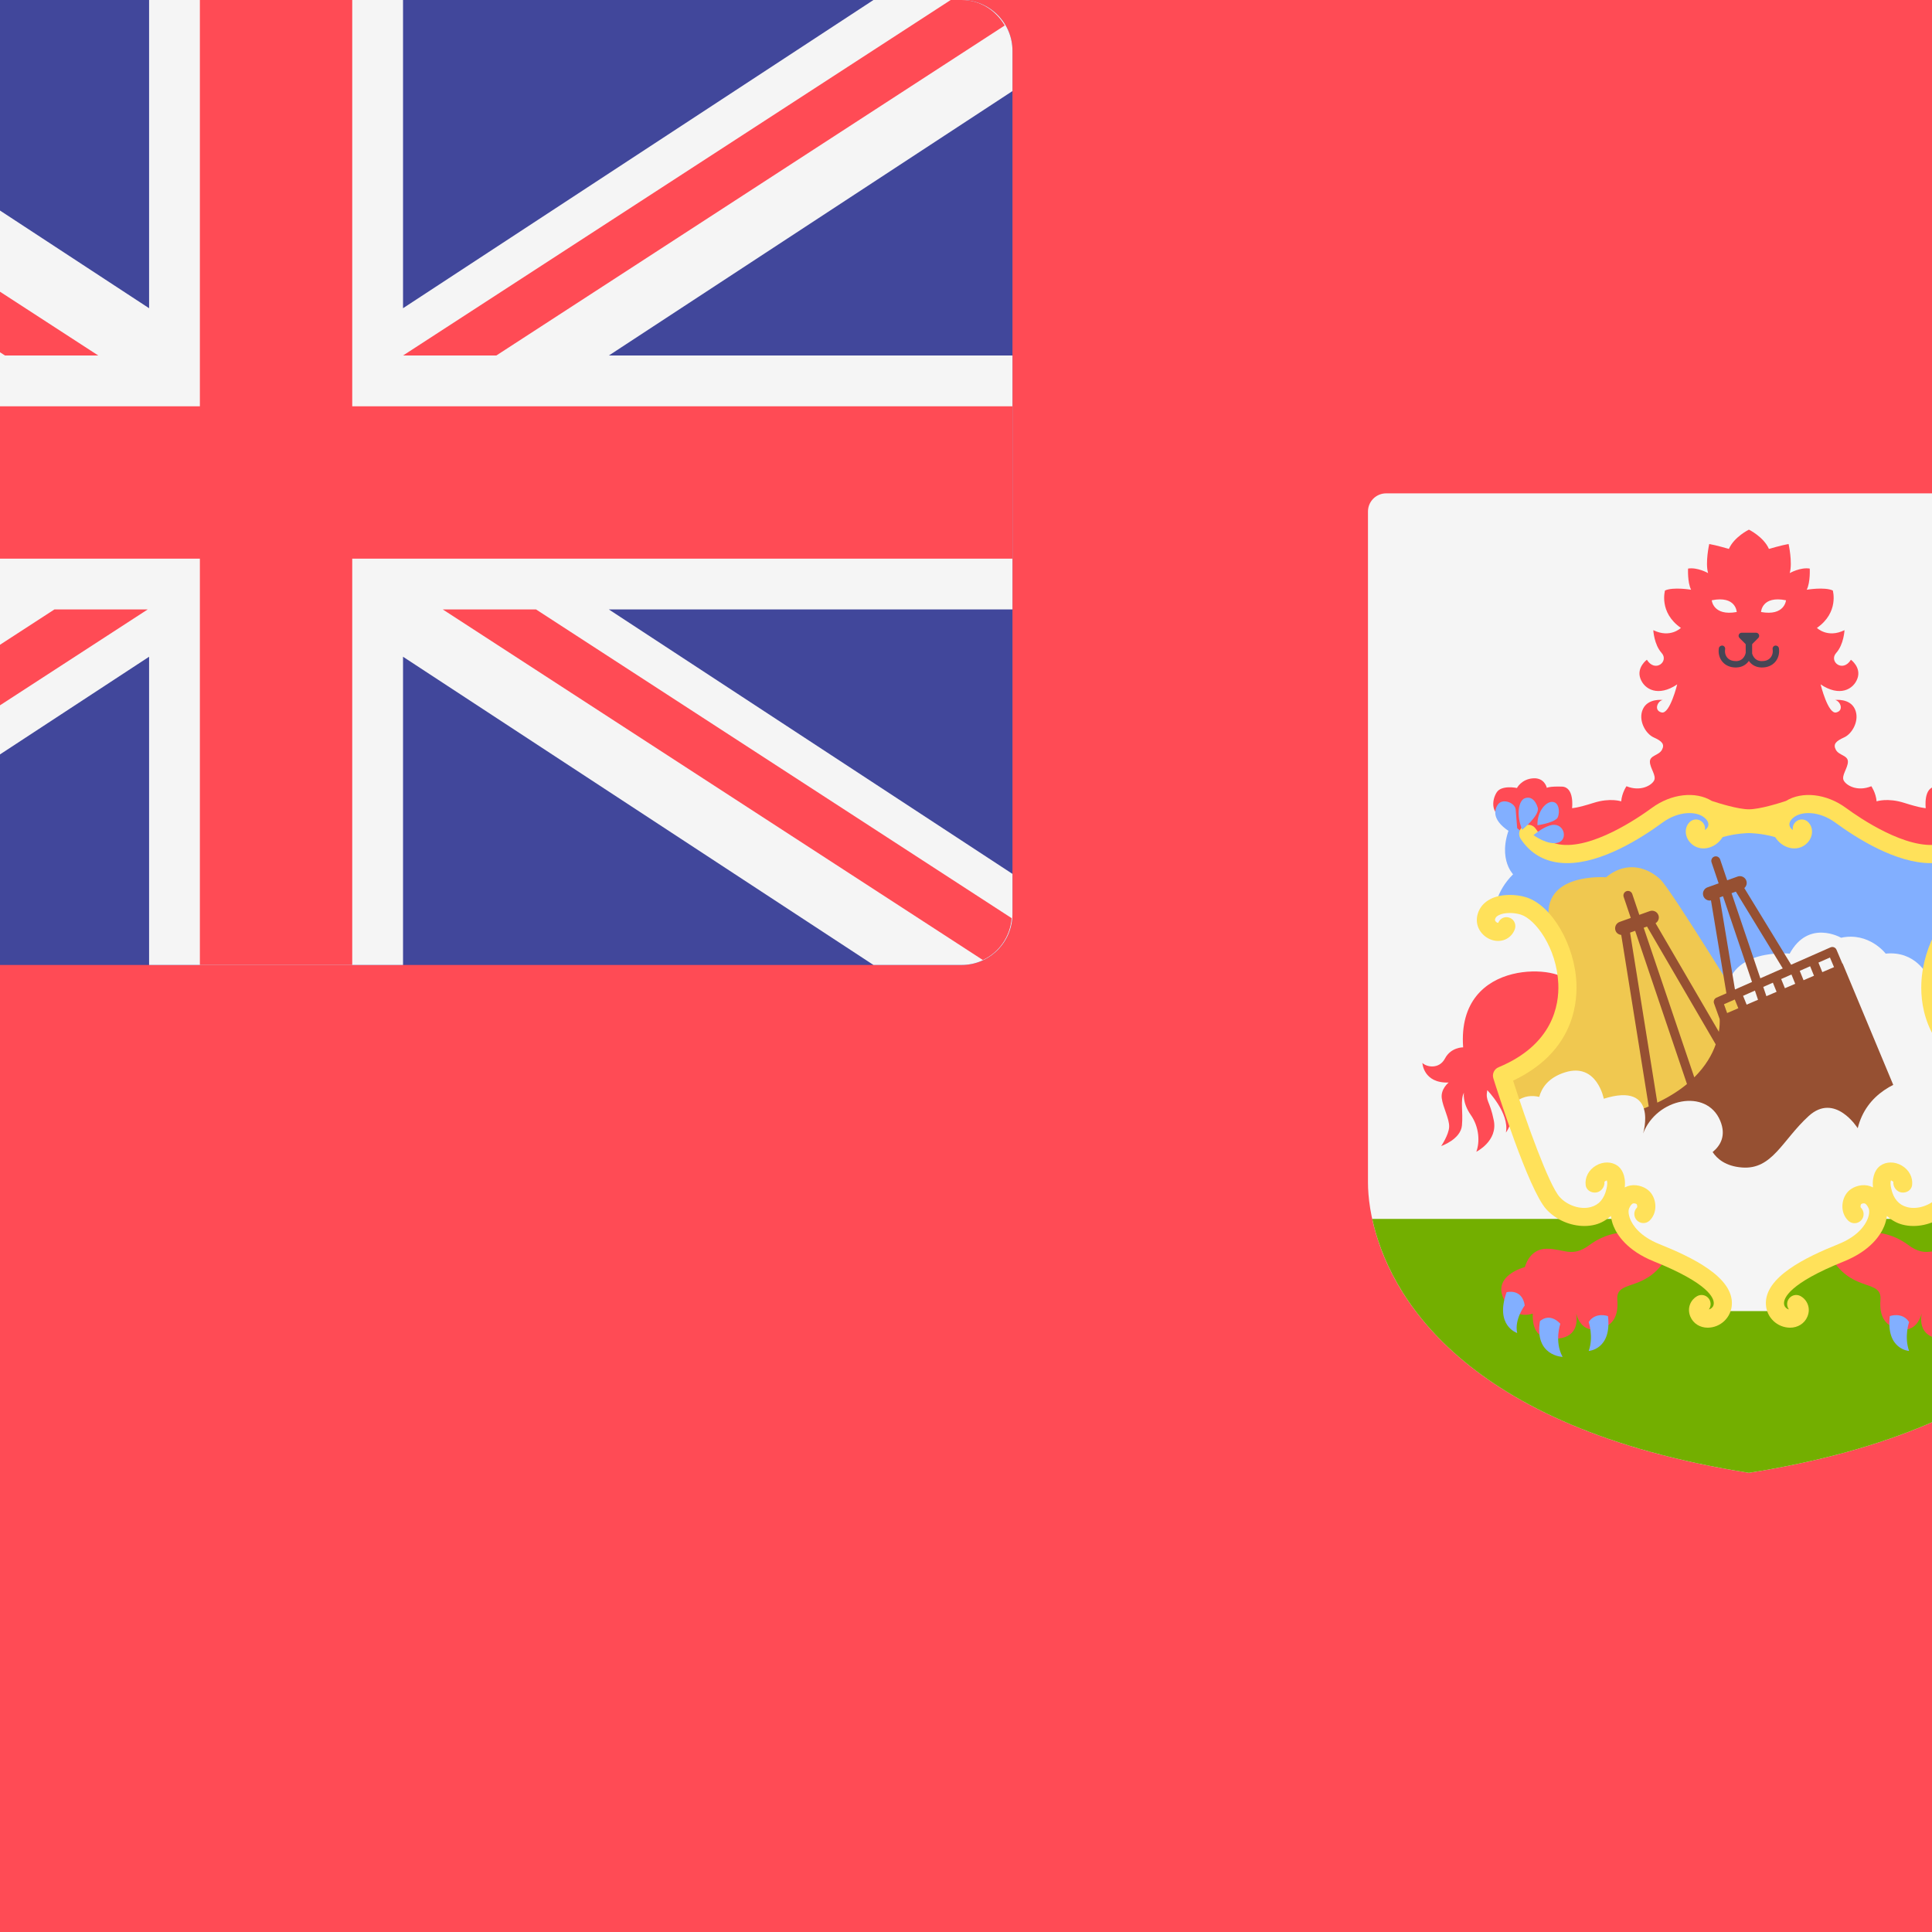 <svg width="512" height="512" viewBox="0 0 512 512" fill="none" xmlns="http://www.w3.org/2000/svg">
<rect x="0" y="0" width="512" height="512" fill="#333333" stroke="none"/>
<g clip-path="url(#clip0_9_743)">
<rect width="512" height="512" fill="#FF4B55"/>
<path d="M645.172 511.448H-108.54C-112.11 511.448 -115.533 510.029 -118.057 507.505C-120.581 504.981 -122 501.558 -122 497.988V13.46C-122 9.89 -120.581 6.467 -118.057 3.943C-115.533 1.419 -112.11 0 -108.54 0H645.174C648.743 0 652.167 1.419 654.691 3.943C657.215 6.467 658.633 9.89 658.633 13.46V497.988C658.633 501.558 657.214 504.981 654.69 507.505C652.165 510.029 648.742 511.448 645.172 511.448Z" fill="#FF4B55"/>
<path d="M254.856 255.724H-108.54C-112.11 255.724 -115.533 254.305 -118.057 251.781C-120.581 249.257 -122 245.834 -122 242.264V13.46C-122 9.89 -120.581 6.467 -118.057 3.943C-115.533 1.419 -112.11 0 -108.54 0H254.856C258.426 0 261.849 1.419 264.373 3.943C266.897 6.467 268.315 9.89 268.316 13.46V242.266C268.316 244.033 267.968 245.783 267.291 247.416C266.615 249.049 265.623 250.533 264.374 251.783C263.124 253.032 261.64 254.024 260.007 254.7C258.374 255.376 256.624 255.724 254.856 255.724Z" fill="#41479B"/>
<path d="M254.856 0H231.478L106.806 81.681V0H39.51V81.681L-85.162 0H-108.54C-112.11 0 -115.533 1.419 -118.057 3.943C-120.581 6.467 -122 9.89 -122 13.46V24.136L-15.037 94.214H-122V161.51H-15.037L-122 231.59V242.264C-122 245.834 -120.581 249.257 -118.057 251.781C-115.533 254.305 -112.11 255.724 -108.54 255.724H-85.162L39.51 174.043V255.724H106.806V174.043L231.477 255.724H254.855C258.424 255.724 261.848 254.305 264.372 251.781C266.896 249.257 268.314 245.834 268.314 242.264V231.588L161.353 161.51H268.314V94.214H161.351L268.314 24.136V13.46C268.315 11.692 267.967 9.942 267.29 8.309C266.614 6.676 265.623 5.192 264.373 3.942C263.123 2.692 261.64 1.701 260.007 1.025C258.374 0.348 256.624 -1.13423e-08 254.856 0Z" fill="#F5F5F5"/>
<path d="M268.314 107.674H93.346V0H52.968V107.674H-122V148.05H52.968V255.724H93.346V148.05H268.314V107.674Z" fill="#FF4B55"/>
<path d="M26.05 94.214L-115.586 2.275C-119.355 4.661 -122 8.668 -122 13.46V14.158L1.329 94.214H26.05ZM131.527 94.214L266.268 6.75C263.926 2.787 259.795 0 254.856 0H251.946L106.806 94.214H131.527ZM14.418 161.51L-120.065 248.807C-117.746 252.865 -113.55 255.724 -108.54 255.724H-106.002L39.139 161.51H14.418ZM268.101 243.324L142.062 161.511H117.343L260.468 254.416C264.757 252.426 267.697 248.256 268.101 243.324Z" fill="#FF4B55"/>
<path d="M367.336 130.745C366.061 130.745 364.838 131.252 363.936 132.153C363.035 133.055 362.528 134.277 362.528 135.552V313.405C362.528 327.826 372.141 375.894 463.472 390.314C554.803 375.894 564.416 327.826 564.416 313.405V135.554C564.416 134.923 564.292 134.298 564.05 133.714C563.809 133.131 563.455 132.601 563.008 132.155C562.562 131.708 562.032 131.354 561.449 131.113C560.865 130.871 560.24 130.747 559.609 130.747L367.336 130.745Z" fill="#F5F5F5"/>
<path d="M463.472 390.316C539.712 378.279 558.995 342.807 563.291 323.02H363.655C367.95 342.806 387.233 378.279 463.472 390.316Z" fill="#73AF00"/>
<path d="M525.96 231.691C525.96 231.691 530.768 226.883 525.96 217.27L463.472 214.474L400.983 217.27C396.176 226.883 400.983 231.691 400.983 231.691C396.176 236.498 396.176 241.304 396.176 241.304H405.789L416.204 258.528L463.47 284.565L510.738 258.528L521.153 241.304H530.766C530.768 241.304 530.768 236.498 525.96 231.691Z" fill="#82AFFF"/>
<path d="M510.741 258.528C510.741 258.528 507.736 251.919 499.725 252.72C499.725 252.72 495.319 246.913 487.907 248.514C487.907 248.514 479.295 243.507 474.289 252.72C474.289 252.72 458.365 251.101 457.515 263.227C457.515 263.227 482.3 300.588 482.902 300.989C483.503 301.39 512.545 301.188 512.545 301.188L525.965 286.382L512.744 267.341L510.741 258.528Z" fill="#F5F5F5"/>
<path d="M464.075 270.346C464.075 270.346 443.049 235.998 440.04 233.092C437.135 230.288 431.427 227.685 425.618 232.491C425.618 232.491 408.194 231.09 410.595 244.309L415.602 264.338C415.602 264.338 411.196 278.158 409.193 279.561C407.191 280.962 399.779 284.767 399.779 284.767L403.986 301.391L460.065 298.587L464.075 270.346Z" fill="#F0C850"/>
<path d="M488.308 255.323L488.242 255.352L486.692 251.691C486.63 251.544 486.54 251.411 486.426 251.3C486.312 251.188 486.177 251.1 486.029 251.042C485.881 250.983 485.723 250.954 485.563 250.958C485.404 250.961 485.247 250.997 485.101 251.062L474.67 255.662L462.262 235.35C462.812 234.877 463.052 234.104 462.792 233.385C462.631 232.934 462.298 232.566 461.866 232.361C461.434 232.156 460.938 232.131 460.487 232.291L457.721 233.281L455.851 227.752C455.747 227.452 455.529 227.204 455.244 227.062C454.959 226.921 454.63 226.898 454.327 226.998C454.025 227.1 453.776 227.319 453.635 227.605C453.494 227.891 453.472 228.222 453.574 228.524L455.459 234.095L452.502 235.153C452.101 235.295 451.763 235.575 451.548 235.943C451.333 236.31 451.255 236.742 451.328 237.162C451.401 237.581 451.62 237.962 451.946 238.235C452.272 238.509 452.685 238.658 453.111 238.657C453.214 238.657 453.321 238.622 453.426 238.604L457.516 263.232L454.878 264.393C454.6 264.516 454.379 264.738 454.259 265.017C454.139 265.296 454.129 265.609 454.231 265.895L455.727 270.061C455.764 270.762 455.761 271.945 455.521 273.442L438.741 244.658C439.445 244.217 439.797 243.36 439.506 242.549C439.427 242.326 439.305 242.12 439.146 241.944C438.987 241.768 438.795 241.625 438.581 241.523C438.366 241.422 438.134 241.364 437.897 241.352C437.661 241.341 437.424 241.376 437.201 241.456L434.435 242.446L432.564 236.917C432.514 236.768 432.434 236.63 432.33 236.511C432.226 236.392 432.1 236.295 431.958 236.225C431.817 236.156 431.663 236.114 431.505 236.104C431.348 236.093 431.19 236.114 431.04 236.165C430.891 236.215 430.753 236.295 430.634 236.399C430.515 236.503 430.418 236.629 430.349 236.771C430.279 236.912 430.237 237.066 430.227 237.224C430.217 237.381 430.237 237.539 430.288 237.689L432.172 243.26L429.216 244.318C428.766 244.48 428.399 244.813 428.195 245.245C427.991 245.678 427.966 246.173 428.127 246.623C428.368 247.296 428.98 247.692 429.645 247.764L436.928 293.22C435.987 293.615 435.065 294.016 434.029 294.385C434.029 294.385 430.625 310.609 433.229 311.41C435.833 312.21 462.67 320.422 462.67 320.422C462.67 320.422 499.723 302.797 500.525 302.397C501.325 301.996 502.929 290.38 502.929 290.38L488.308 255.323ZM486.034 256.299L482.932 257.631L481.904 255.096L484.952 253.751L486.034 256.299ZM467.281 261.545L469.832 260.422L470.812 262.838L468.112 263.998L467.281 261.545ZM465.895 264.948L462.879 266.244L461.931 263.905L465.075 262.52L465.895 264.948ZM473.018 261.89L472.029 259.452L474.755 258.25L475.754 260.717L473.018 261.89ZM476.952 257.282L479.706 256.067L480.726 258.581L477.96 259.769L476.952 257.282ZM460.022 236.291L472.451 256.639L466.51 259.258L458.879 236.699L460.022 236.291ZM455.732 237.827L456.613 237.512L464.3 260.236L459.783 262.227L455.732 237.827ZM459.732 264.875L460.673 267.194L457.708 268.467L456.872 266.138L459.732 264.875ZM436.48 245.545L454.681 276.769C453.765 279.417 452.036 282.491 449.005 285.509L435.592 245.861L436.48 245.545ZM431.986 247.155L433.331 246.674L447.067 287.279C444.984 289.006 442.394 290.676 439.206 292.205L431.986 247.155Z" fill="#965032"/>
<path d="M530.318 209.985C529.042 207.958 524.945 208.827 524.945 208.827C524.945 208.827 523.776 206.488 520.685 206.262C517.595 206.037 517.027 208.789 517.027 208.789C517.027 208.789 516.448 208.359 513.043 208.459C509.639 208.56 510.34 214.168 510.34 214.168C510.34 214.168 509.038 214.168 504.632 212.766C500.226 211.364 497.323 212.365 497.323 212.365C497.123 210.062 495.921 208.36 495.921 208.36C492.216 209.862 489.312 208.16 488.612 206.858C487.911 205.556 489.714 203.554 489.714 201.851C489.714 200.148 487.36 200.224 486.534 198.723C485.708 197.221 486.534 196.394 488.713 195.419C490.892 194.443 492.919 190.837 491.565 187.908C490.212 184.979 486.308 185.504 486.308 185.504C487.661 185.729 488.786 188.283 486.61 188.808C484.433 189.332 482.48 181.372 482.48 181.372C487.511 184.752 491.193 182.724 492.244 179.794C493.296 176.863 490.516 174.837 490.516 174.837C488.338 178.367 484.582 175.288 486.612 173.035C488.64 170.782 488.813 167.002 488.813 167.002C484.306 169.207 481.504 166.401 481.504 166.401C487.412 162.297 485.711 156.486 485.711 156.486C483.509 155.484 478.801 156.286 478.801 156.286C479.803 154.283 479.601 150.677 479.601 150.677C477.098 150.276 474.294 151.879 474.294 151.879C475.094 149.076 473.992 144.168 473.992 144.168C472.19 144.47 468.785 145.47 468.785 145.47C467.384 142.266 463.478 140.363 463.478 140.363C463.478 140.363 459.573 142.266 458.171 145.47C458.171 145.47 454.766 144.469 452.964 144.168C452.964 144.168 451.861 149.076 452.662 151.879C452.662 151.879 449.858 150.278 447.355 150.677C447.355 150.677 447.155 154.283 448.155 156.286C448.155 156.286 443.448 155.486 441.245 156.486C441.245 156.486 439.542 162.294 445.452 166.401C445.452 166.401 442.648 169.205 438.142 167.002C438.142 167.002 438.318 170.782 440.344 173.035C442.372 175.288 438.617 178.368 436.439 174.837C436.439 174.837 433.66 176.865 434.712 179.794C435.764 182.723 439.445 184.751 444.476 181.372C444.476 181.372 442.523 189.334 440.346 188.808C438.168 188.283 439.294 185.729 440.647 185.504C440.647 185.504 436.743 184.978 435.39 187.908C434.038 190.837 436.067 194.443 438.243 195.419C440.422 196.394 441.248 197.221 440.422 198.723C439.596 200.224 437.241 200.15 437.241 201.851C437.241 203.554 439.044 205.556 438.344 206.858C437.642 208.16 434.738 209.863 431.034 208.36C431.034 208.36 429.833 210.063 429.633 212.365C429.633 212.365 426.729 211.364 422.324 212.766C417.918 214.168 416.616 214.168 416.616 214.168C416.616 214.168 417.317 208.56 413.912 208.459C410.508 208.359 409.928 208.789 409.928 208.789C409.928 208.789 409.363 206.037 406.271 206.262C403.18 206.489 402.011 208.827 402.011 208.827C402.011 208.827 397.914 207.959 396.638 209.985C395.362 212.013 395.211 215.093 397.614 216.371C400.018 217.648 406.4 222.98 406.4 222.98L415.413 226.885L446.958 212.914L463.481 217.27L480.004 212.914L511.549 226.885L520.562 222.98C520.562 222.98 526.947 217.647 529.348 216.371C531.745 215.092 531.596 212.012 530.318 209.985Z" fill="#FF4B55"/>
<path d="M453.633 159.08C453.633 159.08 453.973 163.321 460.25 162.19C460.25 162.19 460.081 157.779 453.633 159.08Z" fill="#F5F5F5"/>
<path d="M430.408 326.626C430.408 326.626 425.901 326.476 421.246 329.93C416.59 333.385 414.536 330.931 409.88 330.931C405.223 330.931 404.121 335.789 404.121 335.789C404.121 335.789 395.108 338.043 398.714 344.652C400.994 348.833 404.167 348.744 406.197 348.116C406.095 350.925 406.734 354.01 409.98 354.567C416.14 355.619 418.843 352.313 417.491 347.206C417.491 347.206 418.241 352.463 422.298 352.313C426.354 352.164 429.058 349.909 428.607 344.503C428.156 339.096 435.367 342.4 440.923 334.438L430.408 326.626Z" fill="#FF4B55"/>
<path d="M404.07 345.953C404.07 345.953 401.267 349.658 402.069 353.262C402.069 353.262 396.061 351.359 399.265 342.446C399.263 342.447 403.371 341.347 404.07 345.953ZM413.508 350.81C413.508 350.81 411.855 355.467 414.109 359.597C414.109 359.597 406.598 359.371 408.102 350.133C408.102 350.133 410.505 347.656 413.508 350.81ZM421.02 350.359C421.02 350.359 422.373 354.264 421.02 358.02C421.02 358.02 427.18 357.645 426.128 348.782C426.126 348.782 422.822 347.581 421.02 350.359Z" fill="#82AFFF"/>
<path d="M415.538 260.531C414.969 255.899 385.946 253.17 387.748 277.556C387.748 277.556 384.528 277.496 382.945 280.494C381.363 283.491 377.969 282.756 376.95 281.681C376.95 281.681 377.176 287.111 383.906 286.884C383.906 286.884 381.776 288.561 382.078 291.012C382.38 293.464 384.15 296.555 384.038 298.666C383.927 300.778 381.927 303.719 381.927 303.719C381.927 303.719 387.092 301.947 387.431 298.253C387.771 294.559 386.941 291.467 387.958 289.582C387.958 289.582 387.469 292.183 389.768 295.465C392.067 298.746 392.18 302.74 391.238 305.229C391.238 305.229 396.968 302.4 395.874 296.934C394.781 291.468 393.612 291.958 394.139 288.904C394.139 288.904 400.096 294.974 399.079 300.139C399.079 300.139 400.984 297.858 400.814 293.562C400.645 289.264 397.661 286.373 397.661 286.373C397.661 286.373 417.49 276.455 415.538 260.531ZM496.538 326.626C496.538 326.626 501.045 326.476 505.7 329.93C510.356 333.385 512.41 330.931 517.066 330.931C521.722 330.931 522.825 335.789 522.825 335.789C522.825 335.789 531.837 338.042 528.231 344.652C525.952 348.833 522.779 348.744 520.748 348.116C520.85 350.924 520.211 354.01 516.965 354.567C510.806 355.619 508.102 352.313 509.455 347.206C509.455 347.206 508.705 352.463 504.648 352.313C500.592 352.164 497.887 349.909 498.338 344.503C498.79 339.096 491.578 342.4 486.022 334.438L496.538 326.626Z" fill="#FF4B55"/>
<path d="M522.876 345.953C522.876 345.953 525.68 349.658 524.878 353.262C524.878 353.262 530.885 351.359 527.682 342.446C527.682 342.447 523.576 341.347 522.876 345.953ZM513.435 350.81C513.435 350.81 515.088 355.467 512.835 359.597C512.835 359.597 520.345 359.371 518.842 350.133C518.845 350.133 516.44 347.656 513.435 350.81ZM505.926 350.359C505.926 350.359 504.574 354.264 505.926 358.02C505.926 358.02 499.767 357.645 500.819 348.782C500.817 348.782 504.124 347.581 505.926 350.359Z" fill="#82AFFF"/>
<path d="M511.409 260.531C511.977 255.899 541.001 253.17 539.199 277.556C539.199 277.556 542.419 277.496 544.002 280.494C545.584 283.491 548.978 282.756 549.997 281.681C549.997 281.681 549.771 287.111 543.041 286.884C543.041 286.884 545.171 288.561 544.869 291.012C544.567 293.464 542.794 296.555 542.909 298.666C543.021 300.778 545.02 303.719 545.02 303.719C545.02 303.719 539.855 301.947 539.516 298.253C539.176 294.559 540.006 291.467 538.989 289.582C538.989 289.582 539.478 292.183 537.179 295.465C534.88 298.746 534.767 302.74 535.709 305.229C535.709 305.229 529.979 302.4 531.072 296.934C532.166 291.468 533.335 291.958 532.808 288.904C532.808 288.904 526.851 294.974 527.868 300.139C527.868 300.139 525.963 297.858 526.133 293.562C526.302 289.264 529.286 286.373 529.286 286.373C529.286 286.373 509.456 276.455 511.409 260.531Z" fill="#FF4B55"/>
<path d="M523.282 218.969C523.019 218.793 522.724 218.671 522.413 218.61C522.103 218.549 521.784 218.551 521.474 218.614C521.164 218.677 520.87 218.802 520.608 218.979C520.347 219.157 520.123 219.385 519.951 219.65C518.43 221.945 516.427 223.288 513.831 223.753C505.23 225.246 492.831 216.778 489.23 214.129C484.011 210.293 477.565 209.627 473.285 212.263C471.577 212.829 466.357 214.474 463.475 214.474C460.594 214.474 455.373 212.827 453.665 212.263C449.386 209.627 442.938 210.293 437.72 214.129C434.121 216.778 421.721 225.244 413.12 223.753C410.522 223.288 408.52 221.946 407 219.65C406.826 219.386 406.603 219.159 406.341 218.981C406.08 218.804 405.786 218.68 405.476 218.616C405.166 218.553 404.847 218.552 404.537 218.612C404.227 218.673 403.932 218.794 403.668 218.969C403.137 219.32 402.767 219.868 402.64 220.493C402.513 221.117 402.639 221.766 402.99 222.297C405.243 225.706 408.367 227.784 412.277 228.483C413.265 228.661 414.274 228.74 415.302 228.74C424.474 228.74 434.852 222.197 440.562 218.005C444.809 214.887 449.569 214.893 451.712 216.7C452.254 217.159 452.87 217.883 452.722 218.732C452.642 219.197 452.336 219.615 451.827 219.967C451.911 219.465 451.833 218.949 451.605 218.494C451.377 218.039 451.01 217.668 450.557 217.435C450.104 217.202 449.589 217.119 449.086 217.198C448.583 217.277 448.119 217.514 447.759 217.874C446.536 219.091 446.403 221.065 447.433 222.672C448.468 224.282 450.698 225.459 453.348 224.479C454.695 223.977 455.771 223.018 456.517 221.844C460.17 220.782 463.477 220.774 463.477 220.774C463.477 220.774 466.784 220.78 470.437 221.844C471.182 223.018 472.259 223.977 473.605 224.479C476.255 225.459 478.484 224.282 479.521 222.672C480.55 221.067 480.417 219.091 479.195 217.874C478.835 217.514 478.37 217.277 477.867 217.198C477.364 217.119 476.849 217.202 476.396 217.435C475.944 217.668 475.577 218.039 475.348 218.494C475.12 218.949 475.043 219.465 475.127 219.967C474.617 219.615 474.313 219.197 474.232 218.732C474.084 217.883 474.7 217.159 475.241 216.7C477.385 214.893 482.143 214.889 486.391 218.005C492.101 222.198 502.479 228.74 511.652 228.74C512.679 228.74 513.689 228.661 514.677 228.483C518.586 227.783 521.71 225.703 523.963 222.297C524.314 221.765 524.439 221.116 524.311 220.492C524.183 219.868 523.813 219.32 523.282 218.969Z" fill="#FFE15A"/>
<path d="M402.227 221.623C402.227 221.623 401.832 216.252 401.662 214.498C401.491 212.745 398.213 211.444 396.967 213.198C395.723 214.951 395.386 218.174 402.227 221.623ZM403.388 219.899C403.388 219.899 408.12 216.067 407.518 214.041C406.917 212.013 405.641 210.963 404.063 211.563C402.483 212.164 401.735 215.843 403.388 219.899ZM412.626 216.894C413.306 216.214 413.527 212.913 411.65 212.538C409.773 212.163 407.294 215.091 407.443 218.697C407.443 218.696 411.348 218.171 412.626 216.894ZM410.672 218.772C408.494 219.469 406.391 221.326 406.391 221.326C406.391 221.326 410.296 224.178 413.001 223.279C415.705 222.379 414.429 217.571 410.672 218.772Z" fill="#82AFFF"/>
<path d="M473.312 159.08C473.312 159.08 472.972 163.321 466.695 162.19C466.695 162.19 466.866 157.779 473.312 159.08Z" fill="#F5F5F5"/>
<path d="M524.718 221.623C524.718 221.623 525.113 216.252 525.283 214.498C525.453 212.745 528.732 211.444 529.978 213.198C531.22 214.951 531.56 218.174 524.718 221.623ZM523.559 219.899C523.559 219.899 518.826 216.067 519.429 214.041C520.029 212.013 521.305 210.963 522.884 211.563C524.462 212.164 525.21 215.843 523.559 219.899ZM514.321 216.894C513.641 216.214 513.42 212.913 515.297 212.538C517.174 212.163 519.653 215.091 519.503 218.697C519.502 218.696 515.597 218.171 514.321 216.894ZM516.273 218.772C518.451 219.469 520.554 221.326 520.554 221.326C520.554 221.326 516.649 224.178 513.944 223.279C511.238 222.379 512.517 217.571 516.273 218.772Z" fill="#82AFFF"/>
<path d="M460.987 169.074L462.893 170.98C463.213 171.3 463.733 171.3 464.052 170.98L465.958 169.074C466.072 168.959 466.15 168.813 466.182 168.654C466.213 168.495 466.197 168.33 466.135 168.18C466.072 168.03 465.967 167.902 465.832 167.812C465.697 167.722 465.539 167.674 465.377 167.674H461.565C461.403 167.675 461.245 167.723 461.111 167.813C460.976 167.904 460.871 168.032 460.81 168.181C460.748 168.331 460.732 168.496 460.763 168.655C460.795 168.813 460.873 168.959 460.987 169.074Z" fill="#464655"/>
<path d="M459.99 176.891C458.576 176.891 457.353 176.385 456.523 175.448C455.663 174.476 455.298 173.139 455.515 171.777C455.592 171.321 456.05 171.045 456.478 171.082C456.937 171.158 457.248 171.588 457.175 172.048C457.038 172.908 457.257 173.738 457.78 174.329C458.32 174.935 459.145 175.217 460.157 175.203C462.271 175.119 462.624 173.053 462.639 172.969L462.629 169.199C462.629 168.976 462.717 168.762 462.875 168.605C463.032 168.447 463.246 168.359 463.469 168.359C463.692 168.359 463.905 168.447 464.063 168.605C464.221 168.762 464.309 168.976 464.309 169.199V173.1C464.105 174.448 463.004 176.772 460.223 176.885C460.148 176.891 460.067 176.891 459.99 176.891Z" fill="#464655"/>
<path d="M466.956 176.891C466.878 176.891 466.799 176.891 466.718 176.886C463.937 176.773 462.836 174.45 462.641 173.233L462.63 169.2C462.63 168.978 462.719 168.764 462.876 168.606C463.034 168.449 463.248 168.36 463.47 168.36C463.693 168.36 463.907 168.449 464.064 168.606C464.222 168.764 464.311 168.978 464.311 169.2V173.102C464.34 173.186 464.733 175.125 466.782 175.205C467.823 175.223 468.618 174.947 469.159 174.331C469.682 173.739 469.903 172.91 469.764 172.05C469.729 171.83 469.783 171.604 469.913 171.423C470.044 171.242 470.241 171.12 470.461 171.083C470.9 171.029 471.352 171.318 471.425 171.779C471.643 173.14 471.277 174.477 470.418 175.45C469.59 176.385 468.369 176.891 466.956 176.891Z" fill="#464655"/>
<path d="M492.314 298.987C492.314 298.987 486.307 289.374 479.297 295.782C472.286 302.191 469.684 310.002 461.672 309.4C457.276 309.071 455.03 307.063 453.864 305.308C455.992 303.556 457.502 300.896 455.864 296.982C452.258 288.369 439.041 290.974 435.435 300.386C435.435 300.386 439.642 286.567 425.02 291.174C425.02 291.174 423.218 281.561 414.806 284.164C410.232 285.58 408.54 288.395 407.912 290.688C406.142 290.276 403.868 290.288 401.787 291.975L412.402 320.616L428.425 320.815L432.031 326.222L453.06 339.441L456.866 347.453H470.085C470.085 347.453 471.087 339.241 478.097 336.838C485.107 334.434 496.523 329.427 497.726 325.02L498.927 320.614L511.745 320.814C513.146 319.812 522.561 304.39 522.561 304.39L526.931 284.528C524.517 284.182 496.911 280.601 492.314 298.987Z" fill="#F5F5F5"/>
<path d="M439.725 329.695C434.532 327.602 432.678 324.668 432.036 323.105C431.44 321.66 431.558 320.635 431.721 320.26C432.052 319.495 432.453 319.007 432.826 318.912C433.178 318.829 433.623 319.03 433.704 319.08C433.872 319.272 433.962 319.882 433.8 320.033C433.364 320.477 433.116 321.072 433.11 321.694C433.103 322.316 433.337 322.917 433.764 323.37C434.19 323.823 434.776 324.093 435.397 324.124C436.019 324.154 436.628 323.943 437.097 323.534C438.085 322.605 438.652 321.305 438.69 319.873C438.736 318.339 438.173 316.808 437.193 315.775C436.208 314.733 434.188 313.785 432.035 314.169C431.591 314.247 431.091 314.428 430.58 314.675C430.917 311.346 429.633 309.641 428.691 308.953C427.107 307.802 424.852 307.776 422.954 308.888C421.013 310.028 419.964 312.024 420.22 314.09C420.385 315.409 421.707 316.199 422.997 316.02C424.314 315.86 425.349 314.5 425.187 313.186C425.46 312.937 425.819 312.853 425.807 312.795C425.811 312.8 426.128 313.326 425.746 315.021C425.146 317.677 423.742 319.312 421.568 319.885C418.862 320.632 415.395 319.492 413.345 317.241C410.496 314.105 404.531 297.465 400.985 286.381C416.187 279.17 418.055 267.191 417.767 260.516C417.328 250.348 411.244 239.945 404.479 237.8C401.817 236.96 397.83 236.786 394.936 238.279C393.297 239.134 392.16 240.442 391.648 242.071C390.603 245.393 392.694 248.14 395.194 249.037C397.783 249.965 400.396 248.848 401.401 246.375C401.9 245.144 401.355 243.737 400.126 243.238C398.89 242.728 397.544 243.327 397.048 244.553C396.948 244.608 396.614 244.483 396.365 244.201C396.185 243.993 396.147 243.792 396.235 243.516C396.315 243.261 396.496 242.886 397.158 242.543C398.728 241.723 401.354 241.848 403.031 242.379C406.902 243.603 412.554 251.176 412.966 260.719C413.211 266.423 411.481 276.877 397.127 282.834C396.573 283.064 396.124 283.493 395.87 284.037C395.616 284.581 395.575 285.201 395.755 285.774C396.693 288.773 405.053 315.262 409.788 320.468C412.336 323.27 416.186 324.898 419.868 324.898C420.865 324.898 421.851 324.781 422.795 324.531C424.401 324.105 425.741 323.278 426.907 322.238C427.023 323.119 427.227 324.022 427.6 324.924C428.528 327.187 431.106 331.393 438.303 334.293C452.859 340.133 454.242 344.038 454.162 345.451C454.118 346.225 453.674 346.628 453.313 346.831C453.173 346.91 453.024 346.97 452.868 347.009C453.14 346.637 453.3 346.195 453.328 345.734C453.357 345.274 453.252 344.815 453.028 344.413C452.874 344.137 452.668 343.895 452.42 343.699C452.173 343.503 451.889 343.358 451.585 343.272C451.282 343.187 450.964 343.161 450.651 343.198C450.337 343.235 450.034 343.333 449.759 343.487C448.123 344.402 446.983 346.558 447.96 348.913C448.722 350.745 450.508 351.853 452.569 351.853C454.214 351.838 455.792 351.196 456.98 350.057C458.167 348.919 458.876 347.37 458.96 345.727C459.372 338.44 448.384 333.17 439.725 329.695ZM487.22 329.695C492.413 327.602 494.267 324.668 494.909 323.105C495.505 321.66 495.388 320.635 495.225 320.26C494.894 319.495 494.493 319.007 494.119 318.912C493.767 318.829 493.322 319.03 493.241 319.08C493.073 319.272 492.984 319.882 493.145 320.033C493.599 320.473 493.862 321.073 493.877 321.705C493.891 322.337 493.657 322.949 493.224 323.409C492.79 323.869 492.193 324.14 491.562 324.164C490.93 324.187 490.315 323.961 489.849 323.534C488.861 322.605 488.294 321.305 488.256 319.873C488.211 318.339 488.772 316.808 489.753 315.775C490.738 314.733 492.758 313.785 494.911 314.169C495.354 314.247 495.854 314.428 496.365 314.675C496.028 311.346 497.312 309.641 498.254 308.953C499.838 307.802 502.093 307.776 503.992 308.888C505.933 310.028 506.982 312.024 506.725 314.09C506.561 315.409 505.239 316.199 503.949 316.02C502.632 315.86 501.596 314.5 501.758 313.186C501.485 312.937 501.127 312.853 501.139 312.795C501.134 312.8 500.817 313.326 501.2 315.021C501.799 317.677 503.203 319.312 505.378 319.885C508.084 320.632 511.551 319.492 513.6 317.241C516.45 314.105 522.414 297.465 525.961 286.381C510.758 279.17 508.89 267.191 509.179 260.516C509.618 250.348 515.701 239.945 522.466 237.8C525.128 236.96 529.115 236.786 532.009 238.279C533.648 239.134 534.785 240.442 535.298 242.071C536.342 245.393 534.252 248.14 531.751 249.037C529.162 249.965 526.549 248.848 525.544 246.375C525.046 245.144 525.59 243.737 526.819 243.238C528.056 242.728 529.402 243.327 529.897 244.553C529.998 244.608 530.332 244.483 530.58 244.201C530.76 243.993 530.798 243.792 530.71 243.516C530.631 243.261 530.449 242.886 529.788 242.543C528.217 241.723 525.592 241.848 523.915 242.379C520.043 243.603 514.391 251.176 513.98 260.719C513.734 266.423 515.465 276.877 529.818 282.834C530.373 283.064 530.821 283.493 531.075 284.037C531.329 284.581 531.37 285.201 531.19 285.774C530.253 288.773 521.893 315.262 517.157 320.468C514.609 323.27 510.76 324.898 507.078 324.898C506.09 324.903 505.106 324.779 504.15 324.531C502.545 324.105 501.205 323.278 500.038 322.238C499.926 323.16 499.693 324.063 499.346 324.924C498.417 327.187 495.839 331.393 488.643 334.293C474.087 340.133 472.704 344.038 472.783 345.451C472.829 346.225 473.271 346.628 473.632 346.831C473.789 346.921 473.945 346.976 474.078 347.009C473.805 346.637 473.646 346.195 473.617 345.734C473.589 345.274 473.693 344.815 473.918 344.413C474.071 344.137 474.278 343.895 474.525 343.699C474.773 343.503 475.057 343.358 475.36 343.272C475.664 343.187 475.981 343.161 476.295 343.198C476.608 343.235 476.911 343.333 477.186 343.487C478.822 344.402 479.963 346.558 478.986 348.913C478.223 350.745 476.438 351.853 474.376 351.853C472.731 351.838 471.154 351.196 469.966 350.057C468.778 348.919 468.07 347.37 467.985 345.727C467.572 338.44 478.562 333.17 487.22 329.695Z" fill="#FFE15A"/>
</g>
<defs>
<clipPath id="clip0_9_743">
<rect width="512" height="512" fill="white"/>
</clipPath>
</defs>
</svg>
